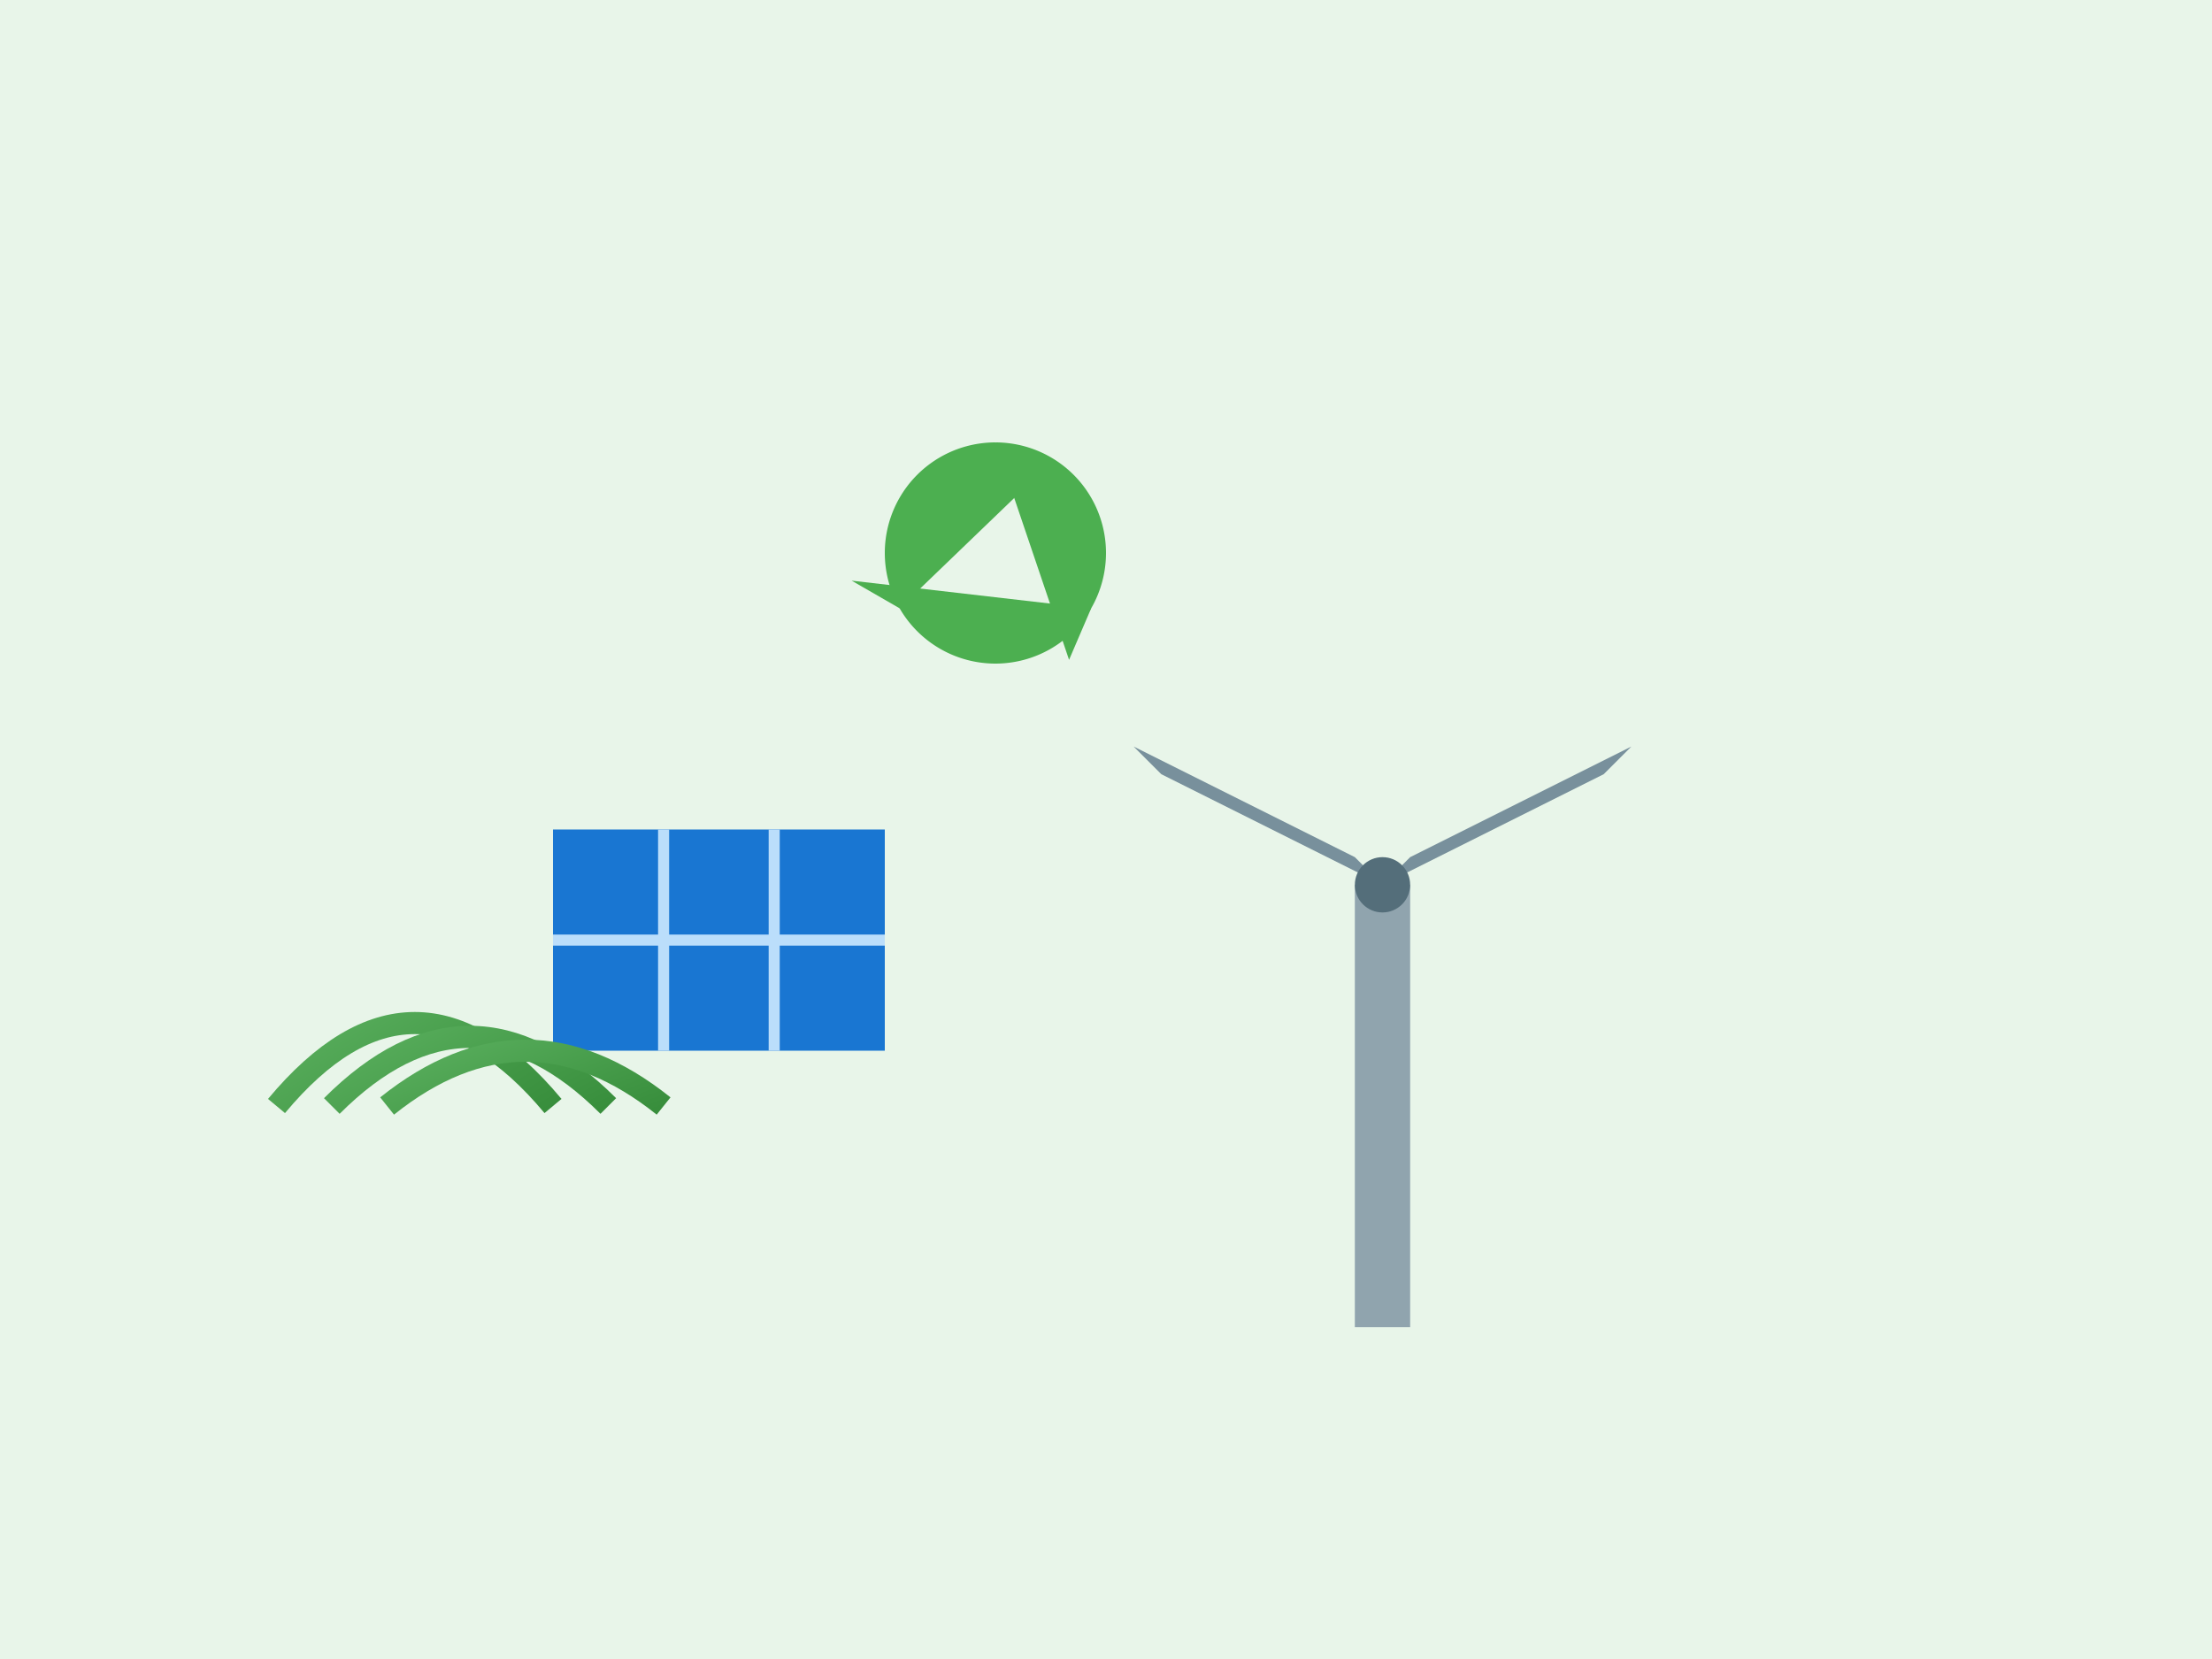 <svg xmlns="http://www.w3.org/2000/svg" viewBox="0 0 400 300">
  <defs>
    <linearGradient id="leafGradient" x1="0%" y1="0%" x2="100%" y2="100%">
      <stop offset="0%" style="stop-color:#66BB6A"/>
      <stop offset="100%" style="stop-color:#388E3C"/>
    </linearGradient>
  </defs>
  <rect width="400" height="300" fill="#E8F5E9"/>
  <!-- Sustainable Farm Elements -->
  <g transform="translate(100,150)">
    <!-- Solar Panel -->
    <rect x="0" y="0" width="60" height="40" fill="#1976D2"/>
    <line x1="0" y1="20" x2="60" y2="20" stroke="#BBDEFB" stroke-width="2"/>
    <line x1="20" y1="0" x2="20" y2="40" stroke="#BBDEFB" stroke-width="2"/>
    <line x1="40" y1="0" x2="40" y2="40" stroke="#BBDEFB" stroke-width="2"/>
  </g>
  <!-- Wind Turbine -->
  <g transform="translate(250,160)">
    <rect x="-5" y="0" width="10" height="80" fill="#90A4AE"/>
    <g transform="translate(0,0)">
      <path d="M0,0 L-40,-20 L-45,-25 L-5,-5 Z" fill="#78909C"/>
      <path d="M0,0 L40,-20 L45,-25 L5,-5 Z" fill="#78909C"/>
      <path d="M0,0 L0,40 L0,45 L0,5 Z" fill="#78909C"/>
      <circle cx="0" cy="0" r="5" fill="#546E7A"/>
    </g>
  </g>
  <!-- Plants and Nature -->
  <g transform="translate(50,200)">
    <path d="M0,0 Q25,-30 50,0" stroke="url(#leafGradient)" stroke-width="4" fill="none"/>
    <path d="M10,0 Q35,-25 60,0" stroke="url(#leafGradient)" stroke-width="4" fill="none"/>
    <path d="M20,0 Q45,-20 70,0" stroke="url(#leafGradient)" stroke-width="4" fill="none"/>
  </g>
  <!-- Recycling Symbol -->
  <g transform="translate(180,100)">
    <path d="M0,-20 A20,20 0 0,1 17.32,10 L8.66,5 L17.32,10 L13.32,19.32 Z" fill="#4CAF50"/>
    <path d="M17.32,10 A20,20 0 0,1 -17.32,10 L-13.32,0 L-17.32,10 L-26,5 Z" fill="#4CAF50"/>
    <path d="M-17.32,10 A20,20 0 0,1 0,-20 L0,-10 L0,-20 L8.66,-15 Z" fill="#4CAF50"/>
  </g>
</svg>